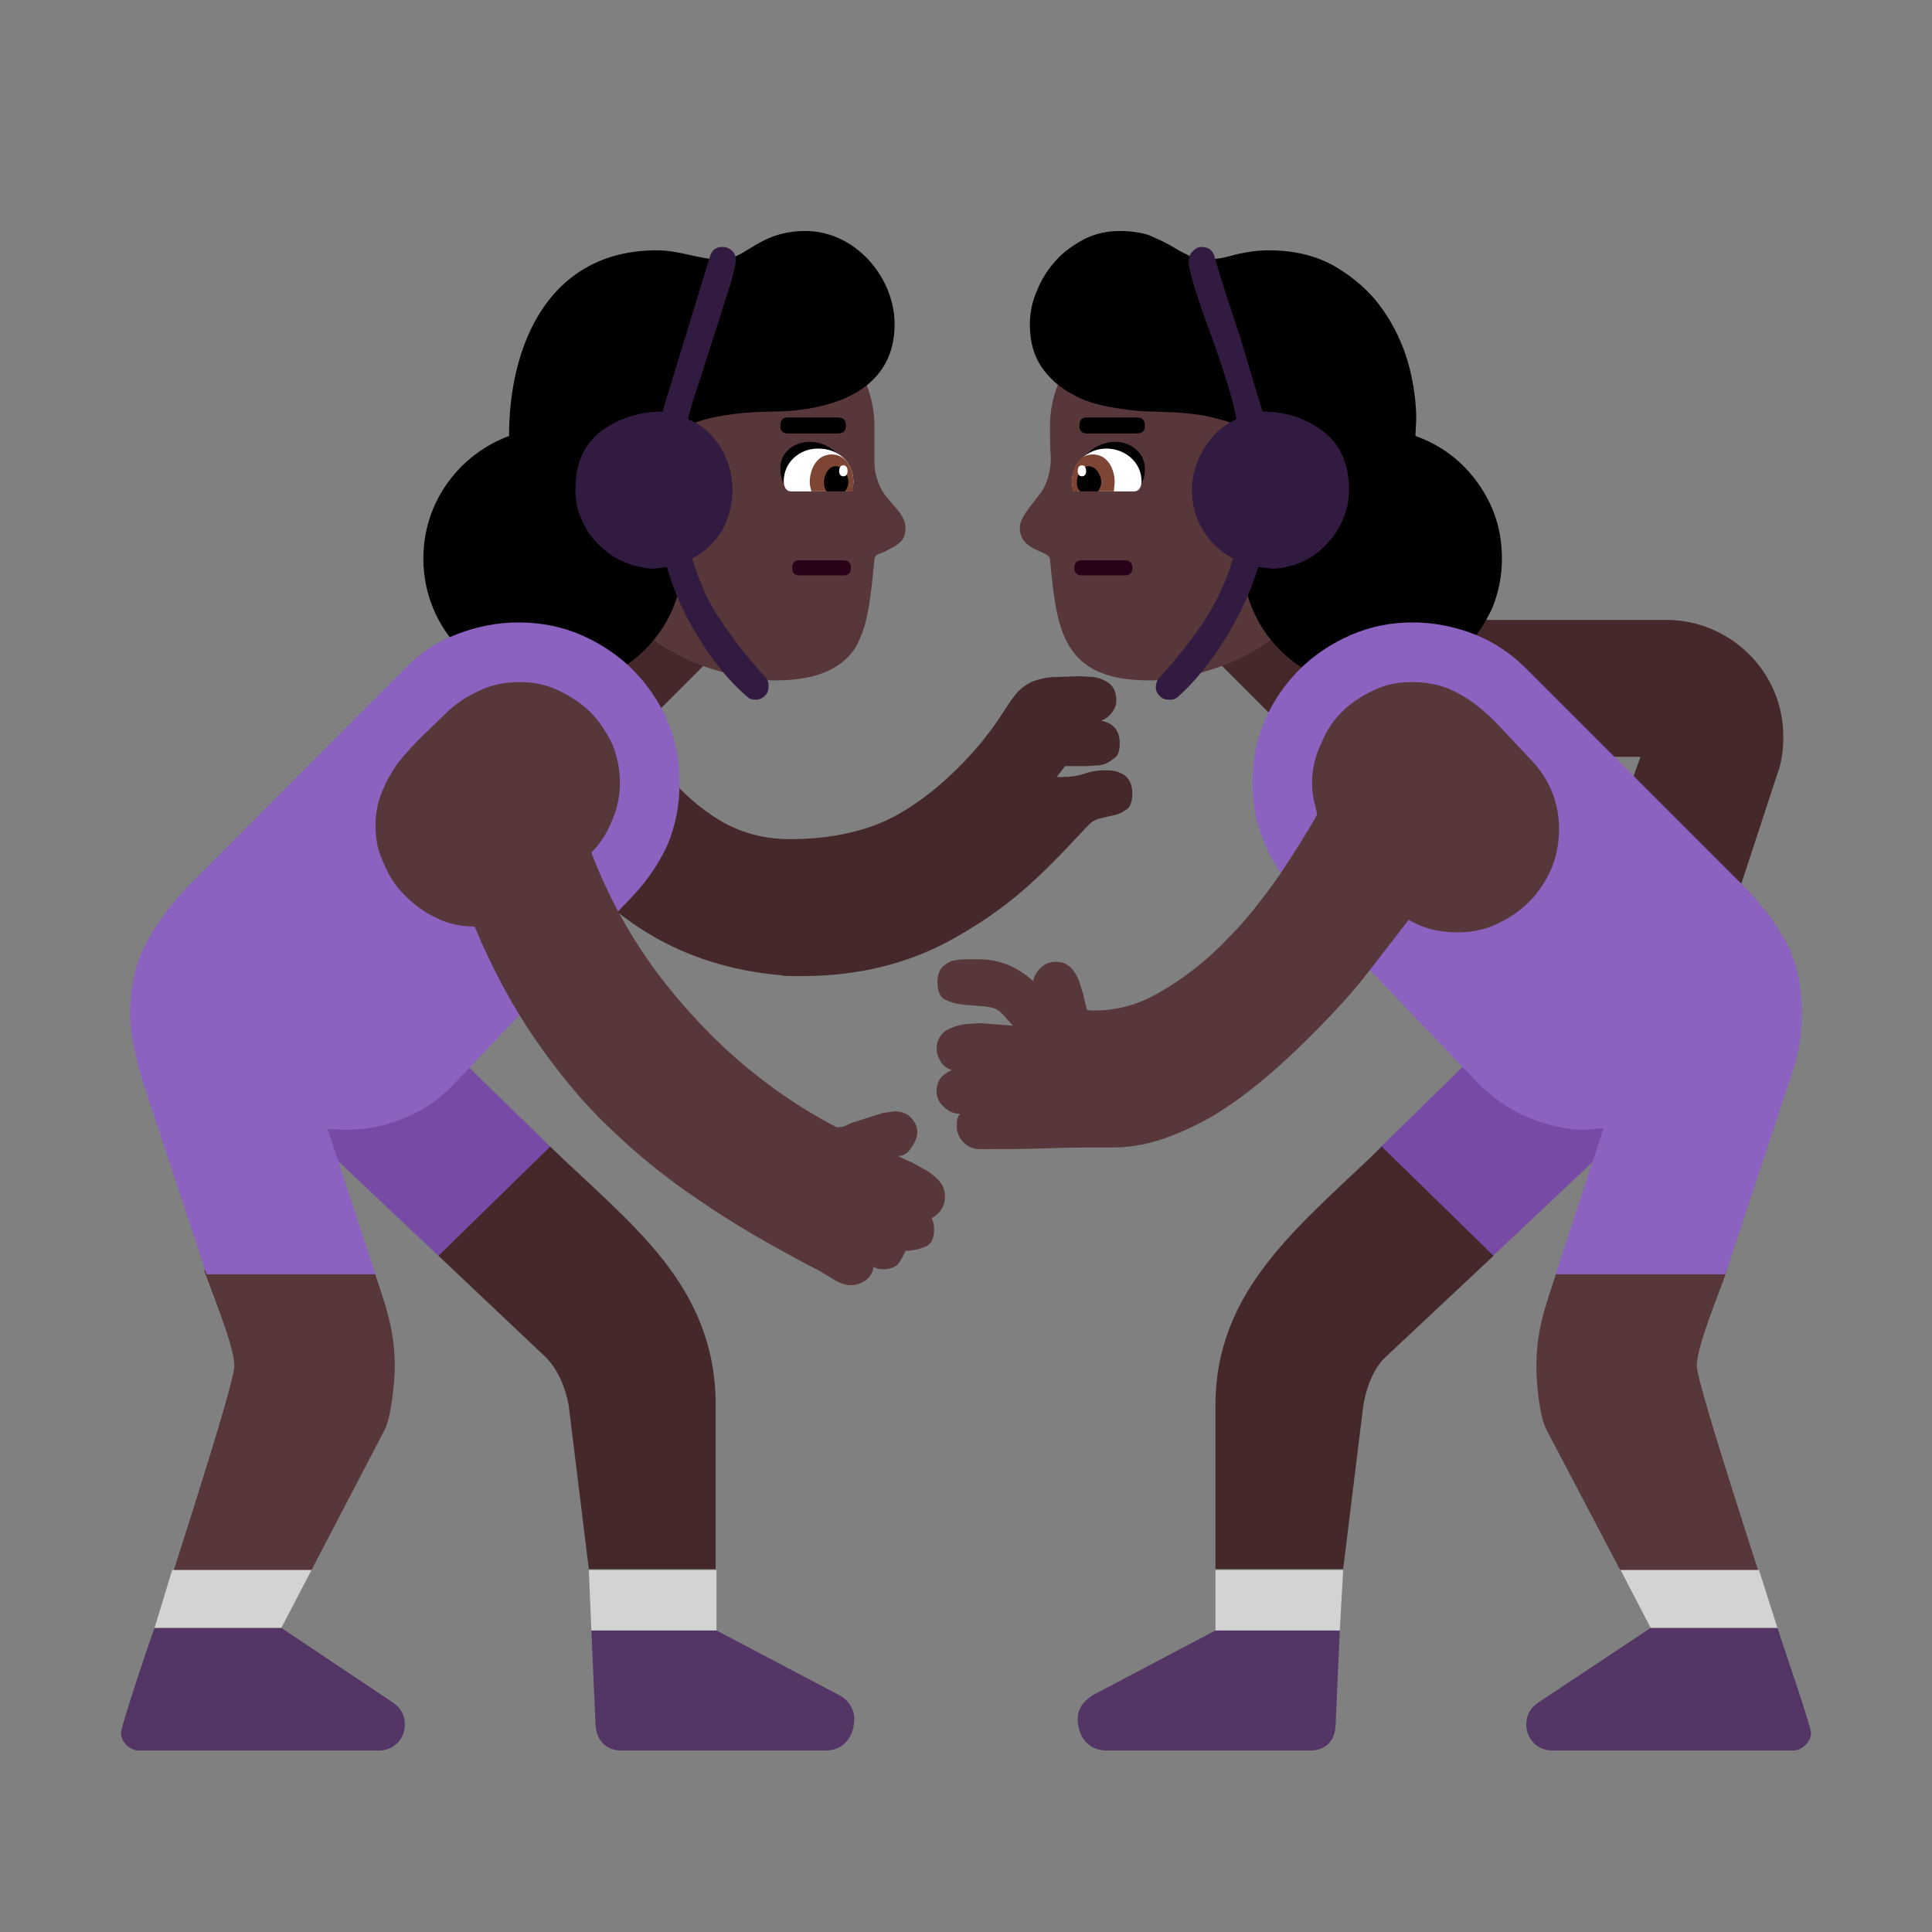 <svg version="1.1" xmlns="http://www.w3.org/2000/svg" viewBox="0 0 2300 2300"><rect x="0" y="0" width="2300" height="2300" fill="#808080" stroke="none"/><g transform="scale(1,-1) translate(-256, -1869)">
		<path d="M1211 707c67 0 127 15 179 44 71 40 104 74 162 136 4 4 9 7 15 8l17 4c5 1 10 4 14 7 4 3 6 10 6 19 0 9-3 16-9 21-6 4-13 6-22 6-9 0-17-1-26-4-9-3-17-4-26-4l-7 0 10 13 26 0 15 1c7 1 12 4 17 8 5 3 7 9 7 18 0 15-7 24-22 27 5 2 9 5 13 10 3 4 5 9 5 14 0 9-3 16-8 20-5 4-12 7-19 8l-17 1-29-1c-9 0-17-2-26-5-9-4-17-10-22-17-7-9-13-19-19-28-6-9-13-18-20-27-31-37-64-66-99-86-35-20-79-30-130-30-33 0-63 9-89 26-26 17-48 38-67 65-5 6-9 12-12 19-3 8-6 15-12 21l-146-66c5-11 11-23 18-34 7-11 14-22 21-31 35-48 75-86 120-113 45-27 98-44 157-49 4-1 8-1 13-1l12 0 z M2231 693c37 0 65 22 76 57l65 198c5 13 7 28 7 44 0 79-65 139-139 139l-299 0c-44 0-81-34-81-81 0-44 34-82 81-82l268 0c-14-38-59-166-59-194 0-47 38-81 81-81 z" fill="#452829"/>
		<path d="M2026 367l-132 131 220 215c19 19 41 28 68 28 50 0 96-42 96-96 0-27-10-51-29-68l-223-210 z M780 372l133 130-216 211c-19 19-41 28-68 28-54 0-95-44-95-96 0-25 10-49 29-68l217-205 z" fill="#774AA6"/>
		<path d="M1820 967l-136 136 112 111 135-135-111-112 z M984 967l136 136-112 111-136-135 112-112 z" fill="#452829"/>
		<path d="M1855 1l24 195c3 18 11 43 26 57l129 121-133 130c-97-94-198-169-198-308l0-195 152 0 z M1108 1l0 195c0 144-102 216-197 308l-133-130 128-121c15-15 24-39 27-57l24-195 151 0 z" fill="#452829"/>
		<path d="M2377-88c-12 40-101 308-101 331 0 24 28 90 36 114l-202 0c-14-42-25-71-25-115 0-16 3-58 12-75l134-255 146 0 z M581-88l133 255c8 15 12 60 12 75 0 44-11 73-25 115l-202 0c8-24 36-90 36-114 0-24-87-288-100-331l146 0 z" fill="#573739"/>
		<path d="M1624 1059c60 0 167 36 186 103l56 200c0 75-60 135-135 135l-89 0c-75 0-136-61-136-135 0-13 0-25 1-38 0-13-3-26-9-37-7-12-28-32-28-46 0-29 36-27 36-38 8-82 13-144 118-144 z M1179 1059c26 0 47 4 62 11 15 7 26 16 34 29 7 13 12 28 15 46 3 17 5 37 7 58 0 3 2 5 6 7 4 1 8 3 13 6 5 2 9 5 13 9 3 3 5 9 5 16 0 7-4 15-12 24-8 9-14 16-17 22-5 10-8 20-8 32l0 43c0 19-4 36-11 53-7 16-17 30-29 43-13 12-27 22-43 29-17 7-34 10-53 10l-88 0c-19 0-36-3-52-10-17-7-31-17-43-29-13-13-23-27-30-43-7-17-11-34-11-53l15-48c3-13 7-24 10-35l5-20c5-16 9-32 13-48 4-17 8-33 13-49 5-17 14-31 28-44 14-13 30-23 49-32 18-9 37-15 57-20 19-5 37-7 52-7 z" fill="#573739"/>
		<path d="M1815-215l-241 0c-23 0-35 17-35 38 0 12 7 21 18 28l146 77 148 0-5-113c-1-19-12-30-31-30 z M1238-215c23 0 35 17 35 38 0 12-8 23-18 28l-146 77-149 0 5-113c1-17 12-30 31-30l242 0 z M2390-215c12 0 22 11 22 21 0 8-35 109-40 125l-151 0-134-89c-9-6-14-15-14-26 0-17 13-31 31-31l286 0 z M707-215c17 0 31 13 31 31 0 11-5 20-14 26l-133 89-151 0c-5-13-40-117-40-125 0-11 11-21 21-21l286 0 z" fill="#533566"/>
		<path d="M1615 1293c3 7 4 11 4 18 0 19-17 32-35 32-25 0-45-20-49-42l80-8 z M1189 1293l79 8c-4 22-24 42-48 42-18 0-35-12-35-31 0-7 1-12 4-19 z" fill="#000000"/>
		<path d="M1606 1284l-65 0c-7 0-9 6-9 11 0 22 18 40 41 40 22 0 42-16 42-39 0-5-2-12-9-12 z M1263 1284c7 0 9 6 9 11 0 25-19 40-42 40-23 0-41-17-41-39 0-5 2-12 9-12l65 0 z" fill="#FFFFFF"/>
		<path d="M1582 1284l-49 0-1 11c0 15 7 33 25 33 18 0 26-18 26-33l-1-11 z M1271 1284l1 11c0 15-8 33-26 33-18 0-26-18-26-33 0-4 1-7 2-11l49 0 z" fill="#7D4533"/>
		<path d="M1563 1284l-21 0c-3 3-4 6-4 11 0 8 5 19 14 19 9 0 15-11 15-19 0-3-1-7-4-11 z M1262 1284c3 4 4 8 4 11 0 8-6 19-15 19-9 0-14-11-14-19 0-5 1-8 3-11l22 0 z" fill="#000000"/>
		<path d="M1889 1050c21 0 41 4 60 12 19 8 35 19 49 33 14 14 25 30 34 49 8 19 12 39 12 60 0 33-9 62-28 89-19 27-44 46-75 57l1 20c0 20-3 41-8 61-7 27-18 50-33 71-15 21-34 37-56 50-23 13-49 19-79 19-13 0-26-2-39-5-13-4-25-6-38-6-7 0-14 2-20 6-7 3-13 7-20 11-7 4-16 8-25 12-9 3-21 5-35 5-15 0-28-3-41-9-13-7-25-15-34-25-10-11-18-23-23-36-6-13-9-27-9-41 0-21 5-38 14-51 9-13 21-24 36-32 14-8 30-13 48-16 17-3 34-5 51-5l26-1c12-1 25-2 38-5 13-3 25-6 35-11 10-5 15-12 15-21l6 0c6 0 12-1 18-4 8-5 14-10 19-16-17-15-30-33-39-53-9-20-14-41-14-64 0-21 4-41 12-60 8-19 19-35 33-49 14-14 30-25 49-33 19-8 39-12 60-12 z M914 1050c84 0 155 68 155 154 0 44-18 87-54 117 12 14 26 20 44 20 0 34 94 38 114 38 65 0 148 20 148 104 0 56-47 111-106 111-56 0-71-34-100-34-27 0-49 11-77 11-129 0-176-113-176-221-59-22-102-78-102-146 0-85 68-154 154-154 z" fill="#000000"/>
		<path d="M1544 1302c3 0 5 2 5 6 0 5-2 7-5 7-3 0-5-2-5-7 0-4 2-6 5-6 z M1260 1302c3 0 5 2 5 6 0 5-2 7-5 7-3 0-5-2-5-7 0-4 2-6 5-6 z" fill="#FFFFFF"/>
		<path d="M1609 1353c7 0 10 3 10 9 0 7-3 10-10 10l-59 0c-6 0-9-3-9-10 0-6 3-9 9-9l59 0 z M1253 1353c7 0 10 3 10 9 0 7-3 10-10 10l-59 0c-6 0-9-3-9-10 0-6 3-9 9-9l59 0 z" fill="#000000"/>
		<path d="M2310 352l-202 0 57 174-23-2c-19 0-38 4-57 11-26 9-49 24-68 43l-214 224c-18 19-32 40-41 62-10 22-15 46-15 73 0 27 5 52 15 75 10 23 24 43 41 60 17 17 38 31 61 41 23 10 47 15 74 15 25 0 50-5 73-14 23-9 44-23 62-41l256-256c22-22 40-45 53-69 13-24 19-52 19-85 0-15-1-30-4-43-3-14-7-28-12-42l-75-226 z M703 352l-57 173 20-1c21 0 41 3 61 10 26 9 49 23 68 43l214 225c18 19 32 40 42 62 9 22 14 46 14 73 0 27-5 52-15 75-10 23-24 43-41 60-17 17-38 31-61 41-23 10-48 15-75 15-25 0-50-5-73-14-24-9-45-23-62-41l-255-256c-22-22-39-45-52-69-13-24-20-52-20-85 0-15 2-30 5-43 3-14 6-28 11-42l75-226 201 0 z" fill="#8B62BF"/>
		<path d="M1648 1036c5 0 8 1 11 4 21 19 40 43 57 71 17 27 29 55 38 83l17-2c8 0 16 2 24 4 13 4 24 10 34 19 10 9 18 19 24 32 6 12 9 25 9 39 0 30-10 53-30 69-21 16-45 24-73 24l-28 93c-10 30-20 60-29 91-2 8-7 12-16 12-4 0-7-2-10-5-3-3-5-7-5-11 0-7 3-19 8-35 5-16 11-33 18-52 7-19 13-37 19-56 6-19 10-34 12-46-16-7-29-19-38-34-10-16-15-33-15-50 0-17 4-33 13-48 9-15 21-26 36-34-9-29-21-54-35-75-14-21-31-43-52-66-3-3-5-7-5-12 0-5 2-8 5-11 3-3 7-4 11-4 z M1156 1036c4 0 8 2 11 5 3 3 4 7 4 11 0 5-1 8-4 11-21 23-38 45-52 66-15 21-26 46-35 75 15 8 27 19 36 34 8 15 12 31 12 48 0 18-5 35-14 50-9 15-22 27-39 34 2 9 6 23 13 43l37 116c5 17 7 27 7 30 0 4-1 8-4 11-3 3-7 5-12 5-8 0-13-4-15-12l-53-173-3-11c-28 0-52-8-73-23-21-16-31-39-31-70 0-14 3-27 9-39 6-13 14-23 25-32 10-9 22-15 35-19 8-2 16-4 24-4l16 2c8-28 20-56 37-83 17-28 36-52 58-71 3-3 6-4 11-4 z" fill="#321B41"/>
		<path d="M1595 1184c6 0 9 3 9 9 0 6-3 9-9 9l-51 0c-6 0-9-3-9-9 0-6 3-9 9-9l51 0 z M1260 1184c6 0 9 3 9 9 0 6-3 9-9 9l-52 0c-6 0-9-3-9-9 0-6 3-9 9-9l52 0 z" fill="#290118"/>
		<path d="M2372-69l-22 69-165 0 36-69 151 0 z M1851-72l-148 0 0 72 152 0-4-72 z M1109-72l0 72-152 0 3-72 149 0 z M591-69l36 69-166 0-21-69 151 0 z" fill="#D3D3D3"/>
		<path d="M1422 501c27 0 53 0 80 1 27 1 53 1 80 1 23 0 46 5 69 14 23 9 45 20 67 35 22 15 43 32 64 51 21 19 40 38 59 58 19 20 36 40 51 60l41 53c17-10 36-15 57-15 17 0 33 3 48 10 15 7 28 16 39 27 11 11 19 24 26 39 6 15 9 30 9 47 0 31-11 59-33 82l-31 33c-10 11-20 21-31 30-11 9-23 16-36 22-13 5-27 8-44 8-17 0-32-3-46-10-15-7-27-15-38-26-11-11-19-24-25-39-7-15-10-30-10-46 0-7 1-14 2-19 1-5 3-11 4-18-12-21-27-45-45-72-19-27-39-53-62-76-23-24-48-44-75-60-27-17-54-25-83-25-4 0-7 0-9 1-1 5-3 10-4 17l-6 19c-3 6-6 11-10 15-5 4-10 6-17 6-7 0-12-2-17-6-5-5-9-10-10-17-19 17-40 26-65 26l-16 0c-6 0-11-1-16-2-5-2-9-5-12-8-3-4-5-10-5-17 0-11 3-18 9-21 6-3 13-5 21-6l25-2c21-2 20-8 35-23l-40 3-15-1c-10-1-18-4-25-8-7-5-11-12-11-22 0-5 2-10 5-15 3-5 8-8 13-10-12-5-18-13-18-25 0-8 3-14 9-19 5-5 12-8 19-8-3-3-4-8-4-15 0-7 3-14 8-19 5-5 12-8 19-8 z M1269 339c6 0 12 2 18 6 5 4 8 9 9 16 3-2 6-3 11-3 8 0 14 2 18 6 3 4 6 9 9 16 9 0 17 2 24 5 7 3 10 10 10 21 0 5-1 9-3 13 5 2 9 6 12 11 3 5 4 10 4 15 0 6-2 12-6 17-4 5-9 9-15 13l-18 10c-7 3-12 5-17 8l2 0c4 0 10 3 14 10 5 7 7 13 7 18 0 7-3 13-8 18-5 5-12 7-19 7l-14-2-38-12c-7-4-11-5-17-5-67 35-125 81-175 137-51 56-90 119-117 190 11 11 19 24 25 39 6 14 9 29 9 44 0 16-3 31-9 46-7 14-15 27-26 38-11 11-24 19-38 26-15 7-30 10-46 10-17 0-33-3-48-10-15-7-29-16-40-27l-30-29c-10-10-19-20-27-30-8-11-14-22-19-34-5-12-8-26-8-41 0-16 3-31 10-45 6-15 14-27 25-38 11-11 23-20 38-27 14-7 29-10 45-10 21-50 45-95 72-134 27-39 56-75 89-106 33-32 69-61 108-87 39-27 83-52 130-77 7-3 15-8 25-14 9-6 17-9 24-9 z" fill="#573739"/>
	</g></svg>
